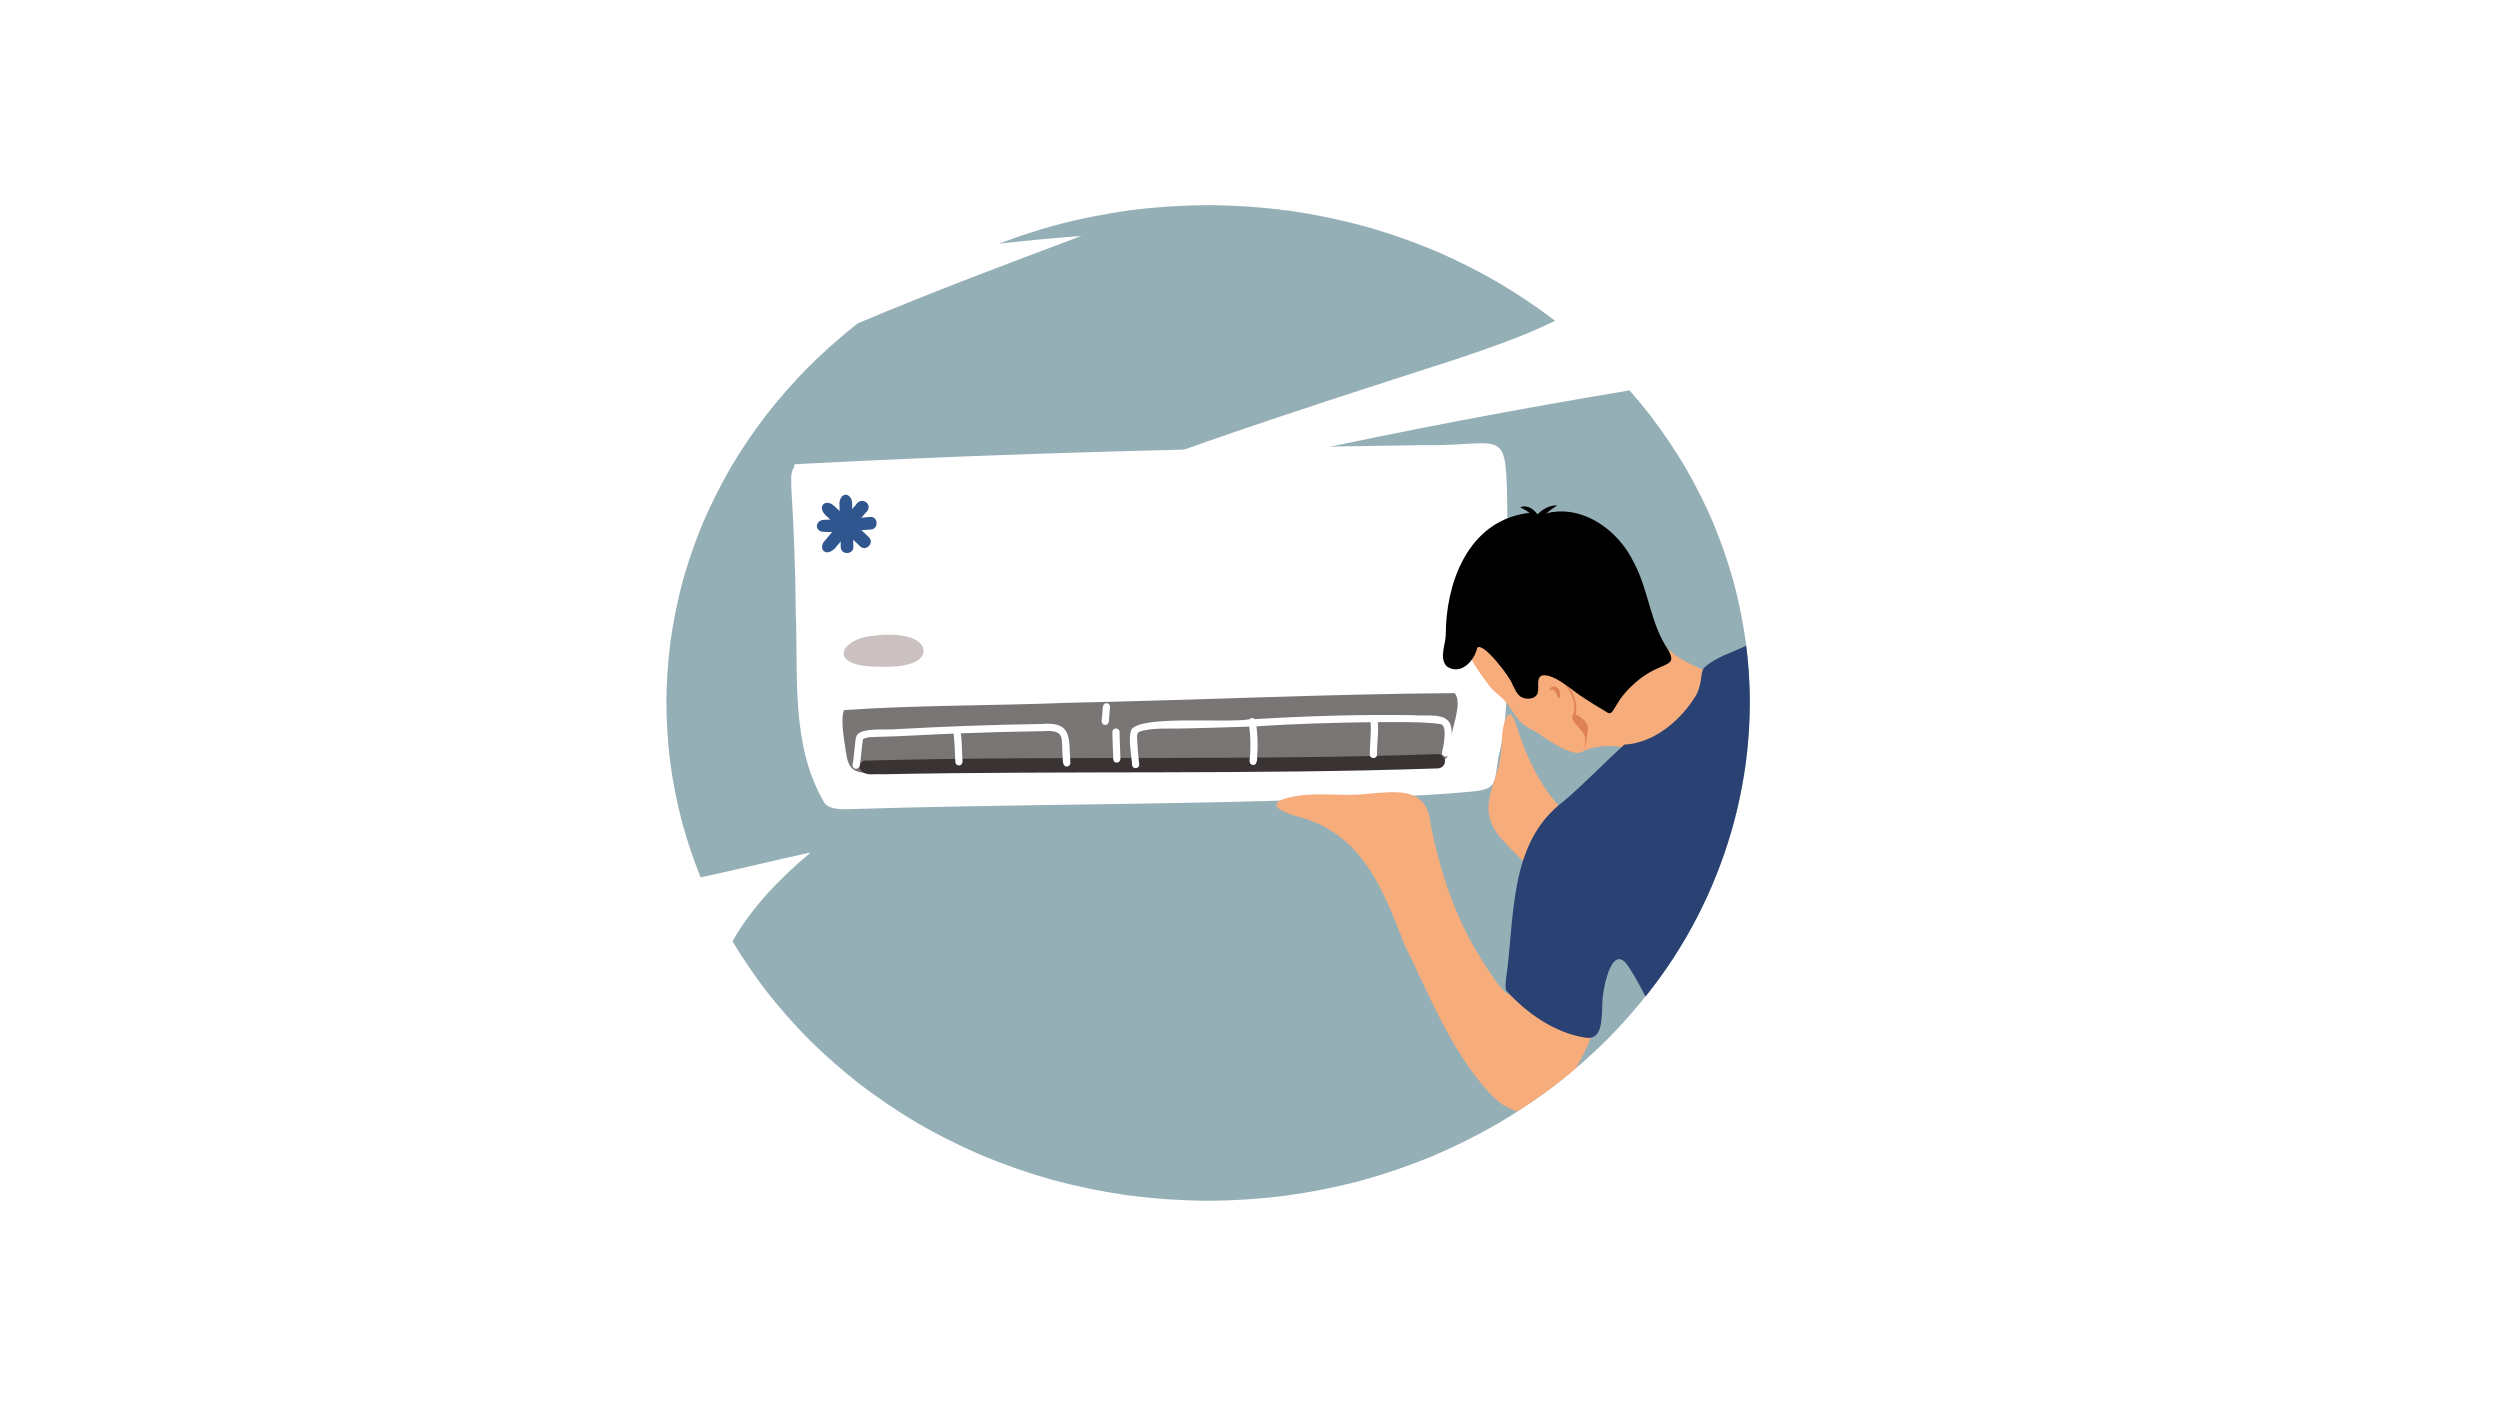<svg xmlns="http://www.w3.org/2000/svg" xmlns:xlink="http://www.w3.org/1999/xlink" width="1920" zoomAndPan="magnify" viewBox="0 0 1440 810" height="1080" preserveAspectRatio="xMidYMid meet" version="1.0"><defs><clipPath id="1d5539e0d7"><path d="M 383.84 118.164 L 1007.84 118.164 L 1007.84 691.637 L 383.84 691.637 Z M 383.84 118.164 " clip-rule="nonzero"/></clipPath><clipPath id="aef50dd3d0"><path d="M 867 371.875 L 1007.84 371.875 L 1007.84 598 L 867 598 Z M 867 371.875 " clip-rule="nonzero"/></clipPath></defs><rect x="-144" width="1728" fill="#ffffff" y="-81" height="972" fill-opacity="1"/><rect x="-144" width="1728" fill="#ffffff" y="-81" height="972" fill-opacity="1"/><rect x="-144" width="1728" fill="#ffffff" y="-81" height="972" fill-opacity="1"/><g clip-path="url(#1d5539e0d7)"><path fill="#95afb7" d="M 650.254 688.59 C 649.324 688.402 648.363 688.273 647.395 688.191 C 633.258 686.09 619.254 683.164 605.465 679.418 C 591.742 675.523 578.285 670.816 565.137 665.316 C 552.473 659.855 540.113 653.656 528.184 646.738 C 516.73 639.922 505.684 632.465 495.086 624.383 C 484.992 616.465 475.324 607.996 466.195 598.977 C 457.324 590 448.977 580.531 441.203 570.602 C 434.27 561.492 427.82 552.02 421.914 542.219 C 432.777 522.832 449.469 505.617 467.004 490.988 C 446.012 495.523 424.863 500.805 403.559 505.367 C 399.492 495.227 395.988 484.871 393.062 474.348 C 390.062 462.969 387.746 451.438 386.125 439.77 C 385.312 433.344 384.715 426.883 384.34 420.414 C 384.332 420.254 384.324 420.098 384.305 419.934 C 384.012 414.723 383.852 409.508 383.84 404.285 C 383.879 399.789 384.02 395.301 384.266 390.82 C 384.273 390.703 384.285 390.582 384.289 390.465 C 384.301 390.199 384.316 389.93 384.332 389.66 C 384.352 389.348 384.371 389.027 384.391 388.711 C 384.395 388.633 384.395 388.555 384.406 388.484 C 384.766 382.73 385.285 377 385.984 371.281 C 385.984 371.277 385.984 371.266 385.984 371.262 C 386.035 370.879 386.086 370.492 386.133 370.109 C 386.145 369.926 386.172 369.742 386.195 369.566 C 386.223 369.344 386.258 369.133 386.277 368.914 C 386.293 368.762 386.324 368.625 386.34 368.48 C 387.008 363.852 387.785 359.242 388.676 354.652 C 388.695 354.578 388.711 354.496 388.715 354.422 C 388.75 354.25 388.781 354.086 388.816 353.914 C 390.156 347.094 391.746 340.332 393.562 333.629 C 393.734 333.031 393.906 332.434 394.078 331.844 C 394.184 331.484 394.281 331.125 394.387 330.77 C 394.395 330.754 394.395 330.75 394.406 330.738 C 396.449 323.844 398.742 317.023 401.273 310.297 C 401.289 310.262 401.309 310.227 401.324 310.18 C 401.406 309.957 401.492 309.738 401.578 309.523 C 401.645 309.352 401.699 309.172 401.766 309.012 C 401.801 308.93 401.832 308.848 401.855 308.773 C 402.91 306.043 403.996 303.336 405.113 300.645 C 409.789 289.883 415.059 279.387 420.926 269.238 C 427.172 258.719 434.043 248.57 441.473 238.863 C 449.07 229.176 457.219 219.934 465.863 211.164 C 469.484 207.586 473.18 204.082 476.965 200.668 C 477.125 200.516 477.285 200.379 477.445 200.234 C 477.461 200.219 477.48 200.203 477.5 200.184 C 482.859 195.375 488.363 190.734 494.02 186.277 C 536.605 168.262 580.121 151.977 622.871 135.898 C 607.836 137.02 591.93 138.5 575.379 140.371 C 585.766 136.41 596.336 132.938 607.043 129.949 C 621.531 126.09 636.25 123.137 651.098 121.09 C 655.793 120.492 660.492 119.992 665.207 119.578 C 675.48 118.676 685.801 118.211 696.117 118.16 C 696.496 118.16 696.875 118.16 697.254 118.16 C 697.82 118.172 698.379 118.172 698.934 118.176 C 711.484 118.359 724.027 119.168 736.496 120.605 C 738.312 120.852 740.164 121.207 741.988 121.277 C 742.379 121.34 742.77 121.383 743.156 121.434 C 757.641 123.547 771.984 126.52 786.117 130.355 C 794.168 132.621 802.145 135.18 810.02 138.023 C 813.98 139.461 817.922 140.953 821.832 142.527 C 823.41 143.164 824.996 143.816 826.574 144.477 C 828.125 145.145 829.672 145.82 831.215 146.508 C 835.078 148.242 838.906 150.027 842.707 151.906 C 849.758 155.395 856.703 159.109 863.5 163.051 C 874.66 169.68 885.422 176.922 895.75 184.766 C 877.355 193.844 857.359 200.605 837.887 207.176 C 742.418 237.957 646.574 268.5 555.359 308.676 C 681.051 273.617 809.262 246.395 938.621 224.871 C 942.684 229.488 946.609 234.223 950.398 239.066 C 957.898 248.895 964.824 259.16 971.117 269.801 C 977.016 280.062 982.309 290.66 986.973 301.539 C 991.539 312.582 995.438 323.898 998.641 335.41 C 1001.637 346.762 1003.957 358.281 1005.57 369.91 C 1007.059 381.824 1007.848 393.82 1007.867 405.824 C 1007.742 417.738 1006.906 429.633 1005.359 441.438 C 1003.656 453.176 1001.242 464.785 998.137 476.219 C 994.898 487.535 990.988 498.652 986.434 509.508 C 981.824 520.141 976.598 530.488 970.812 540.508 C 964.637 550.922 957.855 560.957 950.516 570.578 C 942.754 580.492 934.445 589.938 925.59 598.891 C 916.352 608.016 906.586 616.594 896.348 624.582 C 885.578 632.805 874.32 640.359 862.66 647.238 C 850.535 654.215 838.008 660.441 825.141 665.93 C 811.742 671.449 798.039 676.156 784.082 680.004 C 769.707 683.812 755.105 686.727 740.359 688.738 C 725.145 690.648 709.828 691.613 694.504 691.637 C 679.715 691.492 664.934 690.48 650.254 688.59 " fill-opacity="1" fill-rule="nonzero"/></g><path fill="#ffffff" d="M 868.305 298.039 C 868.566 324.543 866.105 350.996 867.188 377.496 C 868.473 397.051 868.016 416.797 863.16 435.891 C 860.285 451.547 863.574 454.824 844.871 456.195 C 818.469 458.66 791.895 459.078 765.402 460.215 C 672.406 463.695 579.316 463.156 486.309 466.156 C 482.414 465.996 477.922 465.824 475.07 462.801 C 455.238 429.617 459.879 389.184 458.336 352.098 C 458.195 328.461 457.25 304.848 455.824 281.25 C 455.93 277.199 454.883 272.383 457.555 268.973 C 457.012 268.289 457.68 267.168 458.562 267.348 C 459.875 267.34 461.18 267.234 462.496 267.145 C 581.152 260.879 700.062 258.086 818.863 256.414 C 868.613 257.324 867.379 242.723 868.305 298.039 " fill-opacity="1" fill-rule="nonzero"/><path fill="#30568f" d="M 495.355 314.625 C 489.449 308.758 482.91 303.867 476.977 298.09 C 474.766 296.332 471.777 292.93 474.414 290.289 C 477.312 288.316 480.328 291.039 482.281 293.09 C 488.211 298.852 494.676 303.68 500.516 309.488 C 503.855 312.781 498.668 317.992 495.355 314.625 " fill-opacity="1" fill-rule="nonzero"/><path fill="#30568f" d="M 474.133 317.062 C 473.113 315.684 473.508 313.883 474.211 312.484 C 480.398 305.109 486.508 297.891 492.934 290.852 C 492.82 290.969 492.707 291.102 492.613 291.195 C 492.801 290.98 492.992 290.77 493.18 290.555 C 493.086 290.664 492.984 290.785 492.898 290.891 C 496.152 285.266 503.703 290.781 498.676 295.309 C 498.797 295.164 498.934 295.012 499.051 294.867 C 498.648 295.344 498.332 295.668 497.934 296.145 C 498.055 295.996 498.188 295.863 498.316 295.719 C 492.727 301.891 487.27 308.211 481.996 314.547 C 480.367 316.863 476.672 319.758 474.133 317.062 " fill-opacity="1" fill-rule="nonzero"/><path fill="#30568f" d="M 484.262 315.02 C 484.184 306.938 483.645 298.859 483.539 290.797 C 483.297 288.359 484.504 284.695 487.484 284.961 C 490.203 285.559 491.047 288.609 490.82 291.059 C 490.93 299.039 491.449 307.031 491.539 315.02 C 491.582 319.707 484.223 319.73 484.262 315.02 " fill-opacity="1" fill-rule="nonzero"/><path fill="#30568f" d="M 473.109 306.199 C 469.23 304.73 469.895 300.477 473.719 299.496 C 482.918 298.824 492.184 298.785 501.383 297.734 C 506.082 297.613 506.137 304.961 501.438 305.004 C 492.066 305.617 482.461 307.09 473.109 306.199 " fill-opacity="1" fill-rule="nonzero"/><path fill="#7a7575" d="M 837.992 399.426 C 842.789 404.922 835.426 421.254 835.105 428.836 C 834.223 437.742 833.137 439.156 823.223 438.711 C 716.09 443.789 608.883 442.961 501.672 445.34 C 491.449 445.113 488.637 443.27 487.184 432.711 C 486.555 427.973 483.879 414.566 486.156 409.008 C 528.988 406.062 572.152 406.547 615.098 404.816 C 689.098 403.289 763.77 399.762 837.453 399.238 C 837.633 399.242 837.812 399.297 837.992 399.426 " fill-opacity="1" fill-rule="nonzero"/><path fill="#3a3333" d="M 508.047 445.988 C 504 445.551 498.906 447.227 495.871 443.828 C 494.094 441.867 495.461 438.977 497.754 438.141 C 607.77 435.082 718.051 438.297 828.047 434.352 C 830.289 434.207 832.23 436.148 832.301 438.336 C 832.375 440.641 830.551 442.449 828.309 442.598 C 721.629 446.238 614.781 443.844 508.047 445.988 " fill-opacity="1" fill-rule="nonzero"/><path fill="#ffffff" d="M 616.523 439.312 C 616.645 440.434 615.715 441.449 614.617 441.531 C 611.422 441.547 612.41 436.918 612 434.789 C 611.391 424.566 613.488 420.336 600.879 421.145 C 585.062 421.355 569.258 421.789 553.453 422.395 C 553.973 426.172 553.988 430.004 554.176 433.801 C 553.93 436.016 555.707 440.414 552.512 440.898 C 551.402 440.984 550.344 440.113 550.289 438.988 C 549.93 433.523 549.973 427.973 549.273 422.562 C 534.801 423.066 520.367 424.133 505.887 424.422 C 502.988 424.629 499.742 424.285 497.125 425.668 C 496.172 430.645 496.152 435.746 495.23 440.723 C 495.129 442.582 492.695 443.586 491.473 442.047 L 491.512 442.105 C 491.023 441.496 490.848 440.602 491.18 439.875 C 491.727 436.867 491.898 433.875 492.277 430.852 C 492.695 428.371 492.422 425.602 493.672 423.355 C 496.629 418.93 511.117 420.637 516.531 419.977 C 544.094 418.48 571.68 417.43 599.281 417.031 C 617.875 415.383 615.523 424.5 616.523 439.312 " fill-opacity="1" fill-rule="nonzero"/><path fill="#ffffff" d="M 637.746 405.078 C 640.527 405.773 638.945 409.148 639.07 411.152 C 638.594 413.277 639.668 417.484 636.508 417.59 C 633.148 417.086 635.148 412.691 634.969 410.422 C 635.203 408.461 634.742 404.684 637.746 405.078 " fill-opacity="1" fill-rule="nonzero"/><path fill="#ffffff" d="M 645.328 437 C 645.488 438.242 644.359 439.344 643.145 439.273 C 641.328 439.184 641.059 437.266 641.184 435.879 C 641.113 431.137 640.746 426.453 640.746 421.809 C 640.605 419.109 644.602 418.797 644.887 421.504 C 644.887 426.691 645.289 431.812 645.328 437 " fill-opacity="1" fill-rule="nonzero"/><path fill="#ffffff" d="M 835.914 419.184 C 836.52 421.73 836.309 436.945 832.254 435.785 C 831.195 435.578 830.328 434.453 830.605 433.363 C 831.145 431.254 831.555 429.113 831.82 427.082 C 831.984 424.422 833.094 417.758 829.648 417.047 C 817.754 415.469 805.633 416.117 793.66 415.945 C 794.117 423.305 793.023 428.266 793.168 434.738 C 793.004 437.43 788.93 437.211 789.035 434.504 C 788.949 428.336 790.012 422.102 789.414 415.98 C 767.516 416.285 745.594 416.883 723.727 418.359 C 724.371 423.277 724.492 428.16 724.281 433.125 C 723.859 435.312 724.93 440.684 721.695 440.621 C 718.348 440.137 720.355 435.84 720.117 433.602 C 720.332 428.547 720.254 423.48 719.566 418.531 C 706.305 418.859 692.633 419.457 679.441 419.617 C 672.207 419.754 664.957 419.242 657.977 420.934 C 655.125 421.551 654.84 422.523 654.969 425.469 C 655.184 430.32 655.594 435.191 656.152 440.016 C 656.695 442.676 652.598 443.48 652.086 440.801 C 651.828 434.957 649.461 425.07 651.84 419.961 C 658.676 411.926 705.391 416.578 719.574 414.352 C 720.305 413.473 721.816 413.34 722.699 414.219 C 753.238 412.41 783.863 411.434 814.469 411.949 C 821.344 412.863 834.641 409.66 835.914 419.184 " fill-opacity="1" fill-rule="nonzero"/><path fill="#cbc1c1" d="M 504.258 366.078 C 510.902 365.086 531.598 364.535 532.02 375.285 C 530.562 385.707 507.289 384.176 500.215 383.789 C 476.398 381.773 485.699 367.07 504.258 366.078 " fill-opacity="1" fill-rule="nonzero"/><path fill="#f7ac7b" d="M 920.172 478.91 C 934.551 490.469 930.605 500.254 916.379 508.719 C 911.57 511.809 906.02 516.191 899.523 514.824 C 894.027 513.645 890.84 508.996 887.008 505.695 C 879.297 498.113 871.727 490.668 864.516 482.812 C 851.68 467.863 859.254 456.281 863.387 440.762 C 865.258 433.719 864.621 426.648 865.707 419.578 C 867.121 412.855 869.711 406.539 873.27 417.398 C 880.836 441.012 892.895 467.383 918.449 479.191 C 918.711 478.57 919.648 478.453 920.172 478.91 " fill-opacity="1" fill-rule="nonzero"/><path fill="#f7ac7b" d="M 993.121 394.203 C 992.402 409.035 961.402 434.988 946.555 434.316 C 942.82 433.508 939.301 431.547 935.602 430.652 C 927.203 428.68 917.969 429.742 910.207 433.312 C 909.238 433.496 908.684 432.141 909.531 431.609 C 897.727 425.676 886.836 408.395 885.062 395.484 C 884.305 388.984 887.535 386.707 892.148 383.055 C 904.082 373.824 916.812 365.402 930.543 359.098 C 935.484 357.07 940.484 354.496 945.863 354.023 C 949.059 353.875 949.797 357.492 950.941 359.773 C 961.855 385.41 990.23 385.035 993.121 394.203 " fill-opacity="1" fill-rule="nonzero"/><path fill="#f7ac7b" d="M 913.395 421.062 C 918.434 445.832 893.488 427.414 884.344 421.32 C 871.906 415.457 873.727 410.906 865.523 402.359 C 862.965 399.969 860.027 397.945 857.922 395.102 C 847.152 381.137 837.434 365.332 839.66 346.961 C 839.824 346.035 839.422 344.398 840.754 344.352 C 841.32 344.375 841.707 344.891 841.648 345.434 C 853.008 359.449 862.211 375.402 874.188 388.949 C 875.84 390.398 877.672 392.094 879.844 392.566 C 881.047 387.914 884.191 386.305 888.859 386.664 C 898.664 388.539 907.621 398.062 908.406 408.078 C 908.48 409.719 907.25 411.145 907.598 412.734 C 907.914 413.859 909.176 414.262 909.891 415.117 C 911.57 416.711 912.793 418.93 913.395 421.062 " fill-opacity="1" fill-rule="nonzero"/><path fill="#df8253" d="M 897.809 402.57 C 897.219 400.859 895.02 395.129 892.746 397.898 C 892.281 396.871 893.379 395.77 894.293 395.461 C 898.02 394.703 899.93 399.996 897.809 402.57 " fill-opacity="1" fill-rule="nonzero"/><path fill="#df8253" d="M 912.734 432.395 C 913.672 423.477 913.402 423.27 907.477 416.898 C 906.531 415.629 905.438 414.461 905.504 412.895 C 908.949 406.344 905.16 398.832 900.934 393.5 C 906.293 397.598 908.922 405.043 907.645 411.633 C 911.793 413.188 915.914 417.246 914.418 422.008 C 913.758 425.43 913.738 429.117 912.734 432.395 " fill-opacity="1" fill-rule="nonzero"/><path fill="#000000" d="M 960.918 374.371 C 967.699 386.828 953.672 378.414 935.379 399.879 C 933.32 402.332 931.734 404.977 930.117 407.691 C 929.219 409.035 928.273 411.496 926.266 410.664 C 920.613 407.297 915.043 403.934 909.621 400.211 C 904.281 396.562 895.246 388.312 888.555 388.988 C 884.609 390.195 886.57 395.391 885.848 398.402 C 885.277 402.836 879.242 403.277 876.055 401.395 C 873.469 399.691 872.461 396.523 870.992 393.938 C 870.023 390.211 854.074 369.273 850.898 373.152 C 849.164 380.762 841.277 389.316 833.32 383.832 C 828.801 378.949 832.656 371.438 832.766 365.602 C 832.762 337.188 844.449 303.422 875.246 296.398 C 876.609 296 885.391 294.184 883.508 297.176 C 884.898 297.598 886.242 297.129 887.535 296.648 C 909.266 288.816 931.852 304.484 941.02 323.879 C 949.746 339.957 950.441 359.062 960.918 374.371 " fill-opacity="1" fill-rule="nonzero"/><path fill="#000000" d="M 868.52 302.191 C 874.434 294.484 890.77 295.73 899.133 298.453 C 900.414 298.766 902.098 299.992 901.09 301.414 C 899.766 302.965 894.109 301.18 892.086 301 C 888.547 300.391 884.973 299.648 881.367 299.688 C 878.984 300.074 876.672 300.707 874.289 301.039 C 874.301 300.945 874.449 300.848 874.516 300.75 C 872.516 301.195 870.477 301.727 868.52 302.191 " fill-opacity="1" fill-rule="nonzero"/><path fill="#000000" d="M 887.961 308.402 C 883.684 299.43 885.656 297.215 875.566 292.176 C 882.875 289.148 890.809 300.547 887.961 308.402 " fill-opacity="1" fill-rule="nonzero"/><path fill="#000000" d="M 873.512 326.977 C 870.938 315.652 883.738 290.039 896.949 291.18 C 896.695 291.316 896.332 291.539 896.066 291.734 C 887.496 297.195 880.516 305.125 877.59 314.965 C 876.359 319 875.871 323.414 873.512 326.977 " fill-opacity="1" fill-rule="nonzero"/><path fill="#f7ac7b" d="M 856.555 627.98 C 835.031 603.707 823.168 572.832 809.012 544.102 C 796.234 511.438 784.586 479.855 746.957 470.117 C 742.75 469.027 729.117 464.547 738.281 460.617 C 754.367 454.953 771.453 459.297 788.027 457.184 C 804.215 455.914 821.754 453.051 823.871 473.98 C 828.816 498.855 836.414 523.602 849.203 545.742 C 850.801 548.336 868.289 578.984 870.488 571.441 C 872.133 566.32 874.707 562.723 880.68 564.211 C 889.922 566.359 917.852 582.891 916.988 592.824 C 919.07 593.133 917.109 595.793 916.816 596.898 C 914.23 603.215 911.117 609.203 907.82 615.215 C 897.234 624.332 885.914 632.582 874.176 640.141 C 866.898 638.383 861.266 633.426 856.555 627.98 " fill-opacity="1" fill-rule="nonzero"/><g clip-path="url(#aef50dd3d0)"><path fill="#294273" d="M 912.613 597.586 C 895.152 594.734 879.391 583.504 867.656 570.707 C 866.852 568.645 867.348 566.332 867.426 564.176 C 872.664 528.844 868.609 485.48 900.641 461.566 C 912.727 451.23 924 439.477 935.57 428.902 C 952.832 428.109 968.516 414.59 977.047 400.293 C 978.141 398.105 978.902 395.805 979.395 393.43 C 980.102 390.578 979.824 387.379 981.387 384.801 C 988.023 378.469 997.668 375.879 1005.82 371.926 C 1015.059 443.598 993.105 517.852 947.812 573.984 C 944.797 568.207 941.656 562.266 938.066 556.859 C 928.027 541.156 922.656 572.055 922.926 578.988 C 922.555 587.836 922.906 599.812 912.613 597.586 " fill-opacity="1" fill-rule="nonzero"/></g></svg>